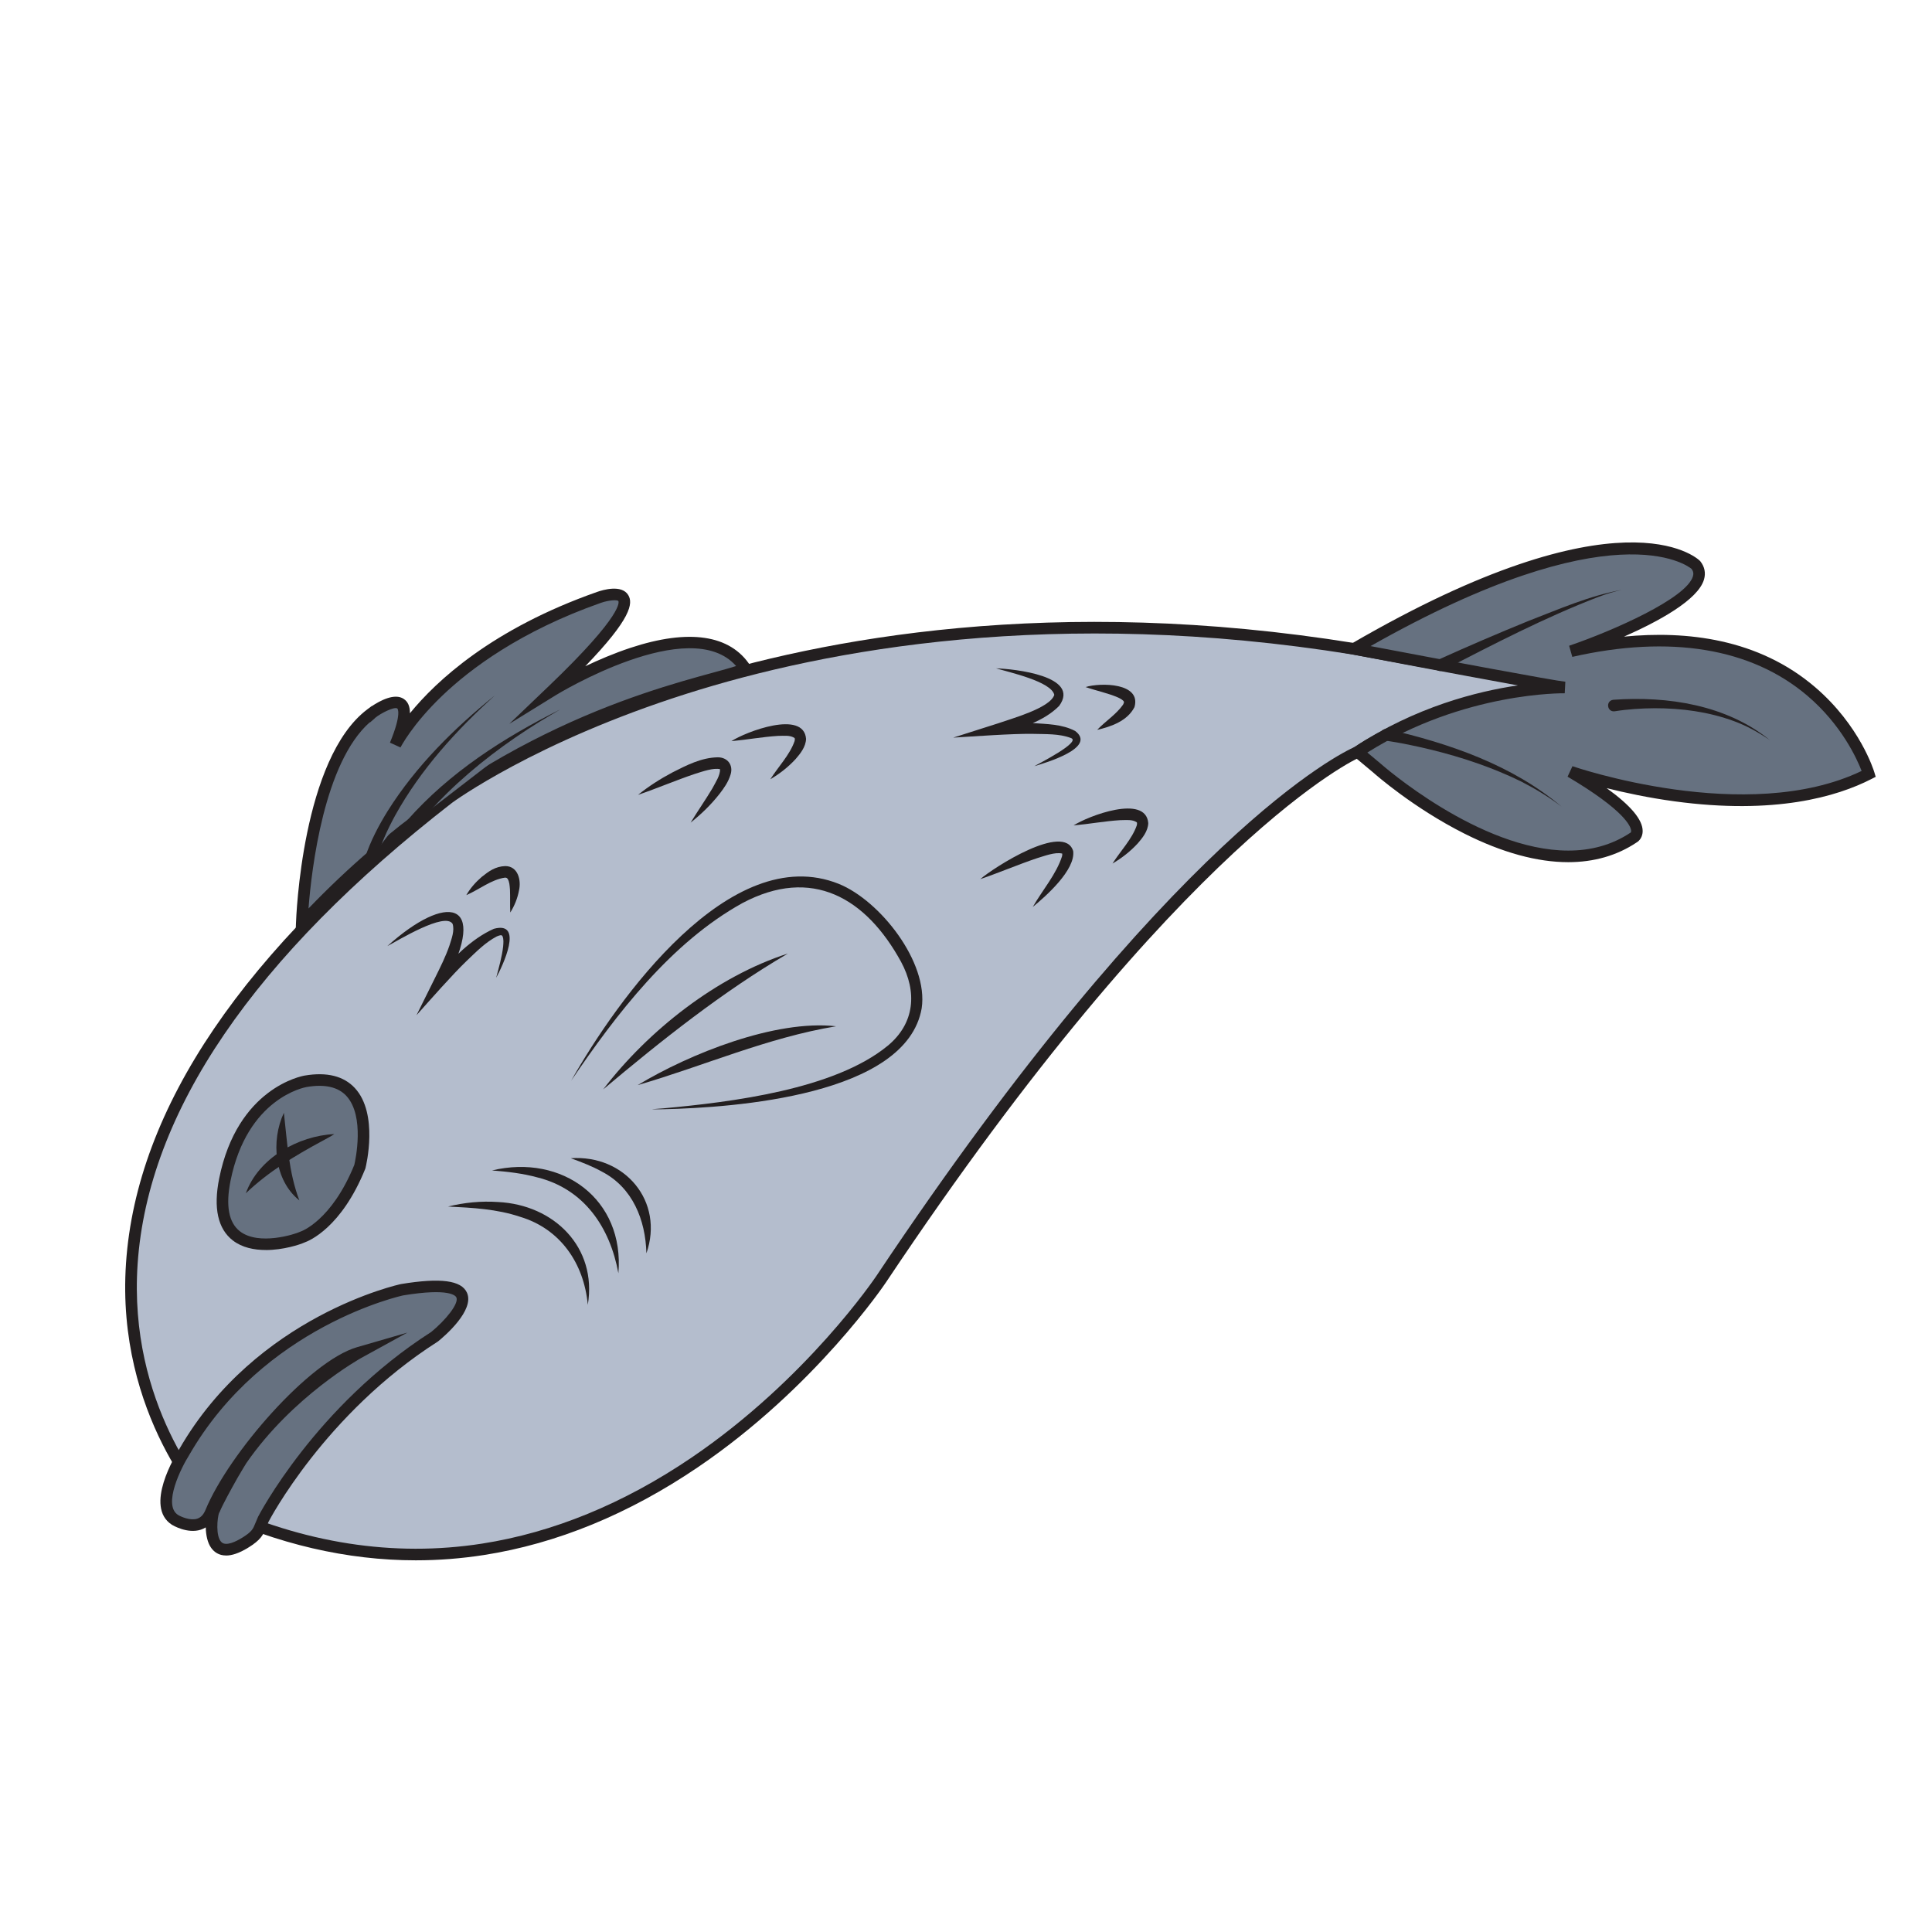 <?xml version="1.0" encoding="UTF-8"?><svg id="Layer_1" xmlns="http://www.w3.org/2000/svg" width="500" height="500" viewBox="0 0 500 500"><defs><style>.cls-1{fill:#231f20;}.cls-2{fill:#b4bdcd;}.cls-3{fill:#667180;}</style></defs><g id="fish"><path class="cls-2" d="M351.35,194.61s-44.82,18.85-123.3,136.44c0,0-70.85,106.82-173.37,58.92,0,0-75.53-77.07,61.44-183.42,0,0,84.31-62.79,234.34-38.61l54.55,10s-33.11,2.73-53.65,16.68Z"/><path class="cls-1" d="M107.64,403.81c-17.85,0-35.81-4.18-53.6-12.49l-.25-.11-.19-.19c-.24-.24-23.66-24.63-20.99-64.09,2.72-40.23,30.51-81.14,82.57-121.57.24-.18,21.76-16.01,61.38-28.62,36.5-11.61,96.33-22.83,174.12-10.29l65.7,12.04-11.27.93c-.33.03-32.96,2.86-52.93,16.42l-.26.14c-.58.25-45.57,20.42-122.63,135.89-.18.27-18.23,27.19-48.65,47.83-17.91,12.15-36.55,19.8-55.4,22.74-5.85.91-11.72,1.37-17.61,1.37ZM55.57,388.72c23.01,10.7,46.27,14.32,69.16,10.77,18.4-2.86,36.62-10.33,54.16-22.21,29.96-20.31,47.73-46.8,47.91-47.06,76.43-114.51,120.5-135.47,123.83-136.93,13.95-9.43,33.23-13.76,44.66-15.61l-45.11-8.27c-77.09-12.42-136.39-1.34-172.55,10.15-39.19,12.45-60.41,28.04-60.62,28.19-51.31,39.84-78.7,79.99-81.39,119.31-2.48,36.3,17.83,59.36,19.96,61.66ZM351.35,194.61h0,0Z"/><path class="cls-3" d="M92.8,350.08s-17.97,9.86-30.28,27.7c-.11.16-1.56,2.54-2.29,3.83-1.8,3.17-4.01,7.25-4.68,8.88-.87.74-3.18,15.58,7.87,8.76,3.78-2.33,3.44-3.33,4.74-6.11,0,0,14.37-28.11,44.32-47.22,0,0,20.88-16.97-8.37-12.17,0,0-36.6,7.59-56.44,42.05,0,0-8.6,13.52-2.39,17.51,0,0,6.77,4.15,9.3-1.99,5.74-13.96,26.35-37.8,38.23-41.24Z"/><path class="cls-1" d="M58.5,402.56c-1.89,0-3.09-.92-3.84-1.96-.96-1.32-1.37-3.34-1.41-5.31-.39.24-.82.44-1.27.59-3.49,1.14-7.33-1.17-7.49-1.27-7.28-4.68.95-18.08,1.91-19.59,19.91-34.58,57.02-42.64,57.4-42.71,10.22-1.68,15.61-.96,17.05,2.24,2.04,4.55-5.83,11.26-7.43,12.56l-.14.1c-29.23,18.65-43.65,46.36-43.79,46.64-.23.49-.42.96-.58,1.39-.81,2.04-1.43,3.3-4.7,5.31-2.39,1.47-4.25,2.02-5.71,2.02ZM56.71,391.48c-.47,1.24-.98,6.18.64,7.66,1.2,1.09,3.83-.25,5.28-1.15,2.58-1.59,2.85-2.26,3.49-3.87.19-.47.4-.99.68-1.6.17-.33,14.9-28.69,44.79-47.8,3.74-3.06,7.23-7.36,6.52-8.95-.2-.43-1.78-2.49-13.77-.52-.3.06-36.13,7.88-55.38,41.32-2.05,3.24-6.92,12.91-2.88,15.5.75.45,3.18,1.55,4.97.96.93-.31,1.63-1.05,2.13-2.26,6.01-14.6,26.88-38.54,39.2-42.11l13.04-3.78-11.9,6.54c-.18.1-17.81,9.92-29.77,27.24-.13.2-1.51,2.47-2.23,3.72-1.8,3.17-3.96,7.17-4.59,8.71l-.14.34-.09.07Z"/><path class="cls-3" d="M79.13,279.83s-16.37,2.71-20.94,25.46,17.51,16.1,20.05,14.86c0,0,8.58-2.62,14.89-18.23,0,0,6.39-25.54-14-22.09Z"/><path class="cls-1" d="M68.77,323.5c-2.99,0-6.1-.61-8.51-2.47-3.88-3-5.07-8.39-3.54-16.03,4.72-23.49,21.44-26.53,22.16-26.65,5.71-.96,10.07.12,12.96,3.24,6.17,6.67,2.89,20.12,2.75,20.69l-.06.2c-6.17,15.28-14.57,18.67-15.72,19.07-1.2.55-5.49,1.96-10.03,1.96ZM79.38,281.31c-.63.11-15.42,2.9-19.72,24.28-1.29,6.43-.47,10.83,2.43,13.07,4.91,3.79,14.33.72,15.5.15l.22-.09c.07-.02,7.99-2.72,13.89-17.26.27-1.16,2.77-12.62-2.06-17.84-2.15-2.32-5.6-3.1-10.25-2.31h0ZM79.13,279.83h0,0Z"/><path class="cls-3" d="M63.62,308.82s5.69-10.44,22.9-15.32"/><path class="cls-1" d="M63.62,308.82c3.27-9.11,13.56-14.88,22.9-15.32-1.02.68-2.08,1.2-3.1,1.77-7.11,3.84-13.91,7.92-19.8,13.55h0Z"/><path class="cls-1" d="M77.47,310.66c-6.51-5.2-7.4-15.45-4-22.67.89,7.71,1.21,15.3,4,22.67h0Z"/><path class="cls-3" d="M78.09,239.15s1.37-41.96,17.88-54.37c.24-.18-.41.41,0,0,.64-.63,13.79-9.97,6.33,8.01,0,0,11.7-23.78,52.76-38.19,0,0,20.77-7.29-11.95,24.02,0,0,38.16-23.56,49.82-5.51-9.42,4.12-63.55,10.94-114.83,66.05Z"/><path class="cls-1" d="M76.46,243.1l.13-4c.06-1.74,1.58-42.83,18.47-55.52l1.16-.87.03.03c2.02-1.35,5.86-3.46,8.24-1.86,1.09.73,1.62,1.94,1.6,3.71,6.81-8.35,21.25-21.85,48.47-31.41,1.45-.51,6.32-1.96,8.02.81,1.31,2.14.79,6.09-11.12,18.44,3.37-1.61,7.42-3.35,11.71-4.77,15.11-4.99,25.83-3.4,31.01,4.62l.96,1.48-1.62.71c-1.63.71-4.36,1.46-8.14,2.49-19.01,5.2-63.54,17.37-106.2,63.21l-2.73,2.93ZM95.7,186.92c-11.82,10.43-15.05,37.8-15.86,48.19,42.36-43.99,85.92-55.9,104.76-61.05,2.37-.65,4.4-1.2,5.91-1.69-11.97-13.62-46.26,7.29-46.62,7.51l-12.08,7.46,10.26-9.82c19.63-18.79,18.03-21.85,17.96-21.97-.31-.38-2.48-.24-4.47.45-20.86,7.32-33.87,17.12-41.1,24.04-7.83,7.5-10.78,13.34-10.81,13.4l-2.73-1.24c3.17-7.66,1.92-8.83,1.91-8.84-.78-.56-4.36,1.27-5.72,2.41-.07.08-.16.17-.25.25l-1.1.95-.05-.05Z"/><path class="cls-3" d="M95.86,222.2c-.26,2.87,2.01-16.6,32.24-42.26"/><path class="cls-1" d="M97.36,222.34c-.01.07-.02.2-.02.09.04-.13-.17-.82-.41-.98.25-.09-1.46-.94-2.15,0-.45.61-.14.2-.25.35l-.02.05c-.05.11-.03.07-.02.05,1.41-4.25,3.52-8.27,5.87-12.06,7.3-11.59,17.17-21.36,27.74-29.89-10.04,9.05-19.23,19.2-25.8,31.03-2.08,3.8-3.87,7.75-5.01,11.92-.01.03,0,.04-.06.17l-.03.07c-.11.16.2-.25-.26.37-.7.94-2.41.1-2.17,0-.25-.2-.46-.9-.42-1.06-.18-2.32,3.13-2.41,3-.11h0Z"/><path class="cls-3" d="M106.61,213.18s11.52-15.43,38.33-29.55"/><path class="cls-1" d="M105.41,212.28c10.92-12.37,24.91-21.33,39.53-28.65-1.75,1.04-3.51,2.05-5.23,3.11-8.58,5.32-16.72,11.42-23.94,18.47-2.87,2.82-5.69,5.82-8,8.94-1.23,1.6-3.64-.27-2.35-1.86h0Z"/><path class="cls-3" d="M356.31,198.75s40.04,35.73,66.56,17.95c0,0,6.16-3.62-16.41-16.98,0,0,46.55,16.29,77.2.57,0,0-13.82-46.12-77.07-31.74,0,0,39.36-13.44,32.31-22.33,0,0-19.04-18.64-88.44,21.72,0,0,50.92,9.69,54.55,10,0,0-27.34-.67-53.65,16.68l4.96,4.14Z"/><path class="cls-1" d="M405.85,223.13c-8.03,0-17.09-2.47-26.88-7.4-13.19-6.64-23-15.28-23.64-15.85l-6.49-5.42,1.68-1.11c15.78-10.4,31.76-14.43,42.31-15.97-15.73-2.85-41.18-7.69-42.67-7.98l-3.95-.75,3.47-2.02c69.59-40.47,89.43-22.29,90.24-21.5l.13.14c1.11,1.4,1.44,3.04.94,4.72-1.55,5.29-11.82,10.85-20.7,14.77,16.16-1.58,34.79.5,49.5,13.11,11.56,9.91,15.13,21.48,15.28,21.97l.36,1.2-1.11.57c-8.93,4.58-25.02,9.3-50.98,5.77-6.77-.92-12.84-2.23-17.54-3.41,6.26,4.51,9.32,8.17,9.32,11.11,0,1.49-.81,2.5-1.51,2.91-5.11,3.43-11.09,5.14-17.78,5.14ZM353.88,194.76l3.43,2.87c.31.28,25.56,22.5,48.57,22.5,5.65,0,11.17-1.34,16.15-4.68.04-.04.13-.17.1-.51-.1-1.05-1.58-5.14-16.44-13.94l1.26-2.71c.45.16,45.12,15.49,74.84,1.23-1.21-3.13-5.18-11.92-14.05-19.47-14.48-12.33-35.52-15.81-60.83-10.05l-.82-2.88c11.5-3.93,30.37-12.28,32.04-17.97.21-.71.1-1.31-.35-1.92-1.16-.96-20.49-15.48-83.08,19.98,18.28,3.47,47.8,9,50.41,9.22l-.16,2.99c-.26,0-26.03-.42-51.08,15.34ZM422.07,215.43s-.02.01-.04.03c.03-.02.04-.03.04-.03Z"/><path class="cls-1" d="M359.01,188.7c16.09,3.7,32.37,9.28,45.12,20.06-3.28-2.51-6.81-4.64-10.46-6.51-7.38-3.61-15.19-6.23-23.15-8.19-3.98-.97-8.03-1.82-12.03-2.41-2-.35-1.49-3.31.53-2.95h0Z"/><path class="cls-1" d="M372.08,170.79c7.77-3.51,15.57-6.87,23.46-10.08,7.91-3.05,15.8-6.54,24.18-8.05-2.08.45-4.1,1.08-6.08,1.83-13.84,5.33-27.07,12.21-40.23,18.99-1.8.92-3.17-1.81-1.32-2.69h0Z"/><path class="cls-1" d="M152.12,337.65c-1-10.72-7.12-19.64-17.54-22.75-5.99-2.01-12.25-2.33-18.63-2.65,4.19-1.03,8.54-1.47,12.93-1.17,14.5.7,25.69,11.7,23.25,26.57h0Z"/><path class="cls-1" d="M160.04,329.52c-2.17-11.89-8.86-21.82-21.01-24.82-3.73-1.02-7.67-1.48-11.7-1.79,18.12-4.36,34.34,7.42,32.71,26.61h0Z"/><path class="cls-1" d="M167.29,324.36c-.23-8.67-3.56-17.01-11.51-21.14-2.48-1.38-5.21-2.44-8.06-3.47,13.92-.98,24.25,11.15,19.57,24.61h0Z"/><path class="cls-1" d="M100.26,244.84c15.21-13.69,26.34-12.07,15.07,9.39,0,0-2.43-1.68-2.43-1.68,4.51-4.58,8.91-9.5,14.91-12.18,7.88-2.12,2.24,9.67.6,12.67.71-2.7,1.5-5.41,1.8-8.09.07-.9.18-1.87-.16-2.65-.23-.48-.77-.23-1.47.04-2.93,1.52-5.31,3.96-7.75,6.28-3.73,3.57-9.54,10.2-13.04,14.11,0,0,4.89-9.85,4.89-9.85,1.33-2.68,2.67-5.37,3.62-8.13.58-1.83,1.39-3.92.83-5.66-1.97-3.16-14.16,4.32-16.86,5.75h0Z"/><path class="cls-1" d="M120.68,231.66c1.04-1.81,2.41-3.35,3.98-4.71,1.82-1.45,3.53-2.73,6.13-2.81,3.3.03,4.12,3.7,3.54,6.24-.39,2.11-1.17,4.02-2.27,5.78-.1-2.08.01-4.07-.08-5.93-.09-1.1-.13-2.04-.61-2.8-.22-.22-.25-.28-.67-.3-3.53.48-6.65,3.08-10.02,4.53h0Z"/><path class="cls-1" d="M257.75,172.97c4.61.12,22.03,1.96,16.35,9.73-4.04,4.06-9.78,5.59-14.99,7.38,0,0-.53-2.91-.53-2.91,2.91-.11,5.77-.18,8.67-.04,3.64.27,7.58.25,11.01,2.05,5.67,4.33-7.69,8.25-10.59,9.11,1.05-.61,12.23-6.27,9.51-7.28-3.07-1.18-6.62-.99-10-1.09-5.37-.07-15.04.65-20.5.98,0,0,11.53-3.67,11.53-3.67,3.47-1.23,13.55-3.96,14.64-7.4-.77-3.46-11.76-5.87-15.11-6.87h0Z"/><path class="cls-1" d="M280.92,177.81c3.83-1.19,14.52-1.14,12.68,5.19-1.82,3.57-6.02,5.05-9.66,5.89,2.24-2.33,4.93-3.99,6.71-6.53.12-.23.3-.61.21-.77-.19-.41-.96-.82-1.49-1.07-2.69-1.17-5.55-1.72-8.45-2.72h0Z"/><path class="cls-1" d="M165.11,205.72c2.77-2.24,5.76-4.14,8.9-5.81,3.68-1.86,7.46-3.84,11.76-3.92,2.5,0,4.04,1.98,3.32,4.4-.63,2.08-1.71,3.53-2.81,4.98-2.22,2.85-4.77,5.31-7.55,7.53,1.85-3.04,3.87-5.91,5.62-8.85.88-1.68,2.04-3.35,2-4.98-1.73-.41-4.51.59-6.51,1.21-4.96,1.67-9.71,3.72-14.72,5.43h0Z"/><path class="cls-1" d="M189.28,191.81c3.68-2.4,18.72-8.19,19.33-.59-.08,2.12-1.55,3.89-2.72,5.24-1.93,2.09-4.12,3.79-6.53,5.21,2.09-3.3,5.04-6.31,6.27-9.85.13-.49.06-.8,0-.82-1.14-.79-2.74-.56-4.31-.55-4.03.25-7.93.99-12.04,1.36h0Z"/><path class="cls-1" d="M253.67,227.54c3.43-2.99,21.79-14.8,24.07-7.28.61,4.87-7.01,11.63-10.46,14.46,2.5-4.36,6.13-8.51,7.59-13.17.05-.3.06-.57.02-.66-.05-.08.04.06-.04,0-1.87-.41-4.46.61-6.47,1.21-4.96,1.67-9.71,3.72-14.72,5.43h0Z"/><path class="cls-1" d="M277.84,213.62c3.68-2.4,18.72-8.19,19.33-.59-.08,2.12-1.55,3.89-2.72,5.24-1.93,2.09-4.12,3.79-6.53,5.21,2.09-3.3,5.04-6.31,6.27-9.85.13-.49.06-.8,0-.82-1.14-.79-2.74-.56-4.31-.55-4.03.25-7.93.99-12.04,1.36h0Z"/><path class="cls-1" d="M417.53,181.1c14.11-1,29.31,1.34,40.53,10.46-2.91-2-5.99-3.71-9.28-4.92-6.56-2.42-13.56-3.36-20.52-3.35-3.48.02-7.02.25-10.36.79-2.02.27-2.42-2.73-.37-2.98h0Z"/><path class="cls-1" d="M147.79,279.74c11.86-20.99,41.21-62.27,69.3-50.99,10.67,4.33,23.23,20.26,21.44,32.2-3.94,22.57-48.46,25.7-66.87,26.12-.54,0-2.09.03-2.64.01-.04,0-.21.02-.1-.03,0,0,.41.02.41.02h-.41s-.03.04-.06-.02c.66-.05,2.1-.16,2.79-.21,17.57-1.62,44.3-4.86,58.09-16.2,7.05-5.82,7.65-13.96,3.44-21.75-9.07-16.57-23.08-24.71-41.03-15.18-18.46,10.21-32.67,28.75-44.36,46.02h0Z"/><path class="cls-1" d="M156.11,281.93c11.64-15.22,29.43-29.26,47.79-35.15-16.9,9.88-32.81,22.56-47.79,35.15h0Z"/><path class="cls-1" d="M165.03,280.83c13.38-8.09,35.63-17.02,51.35-15.23-17.73,2.93-34.16,10.23-51.35,15.23h0Z"/></g></svg>
